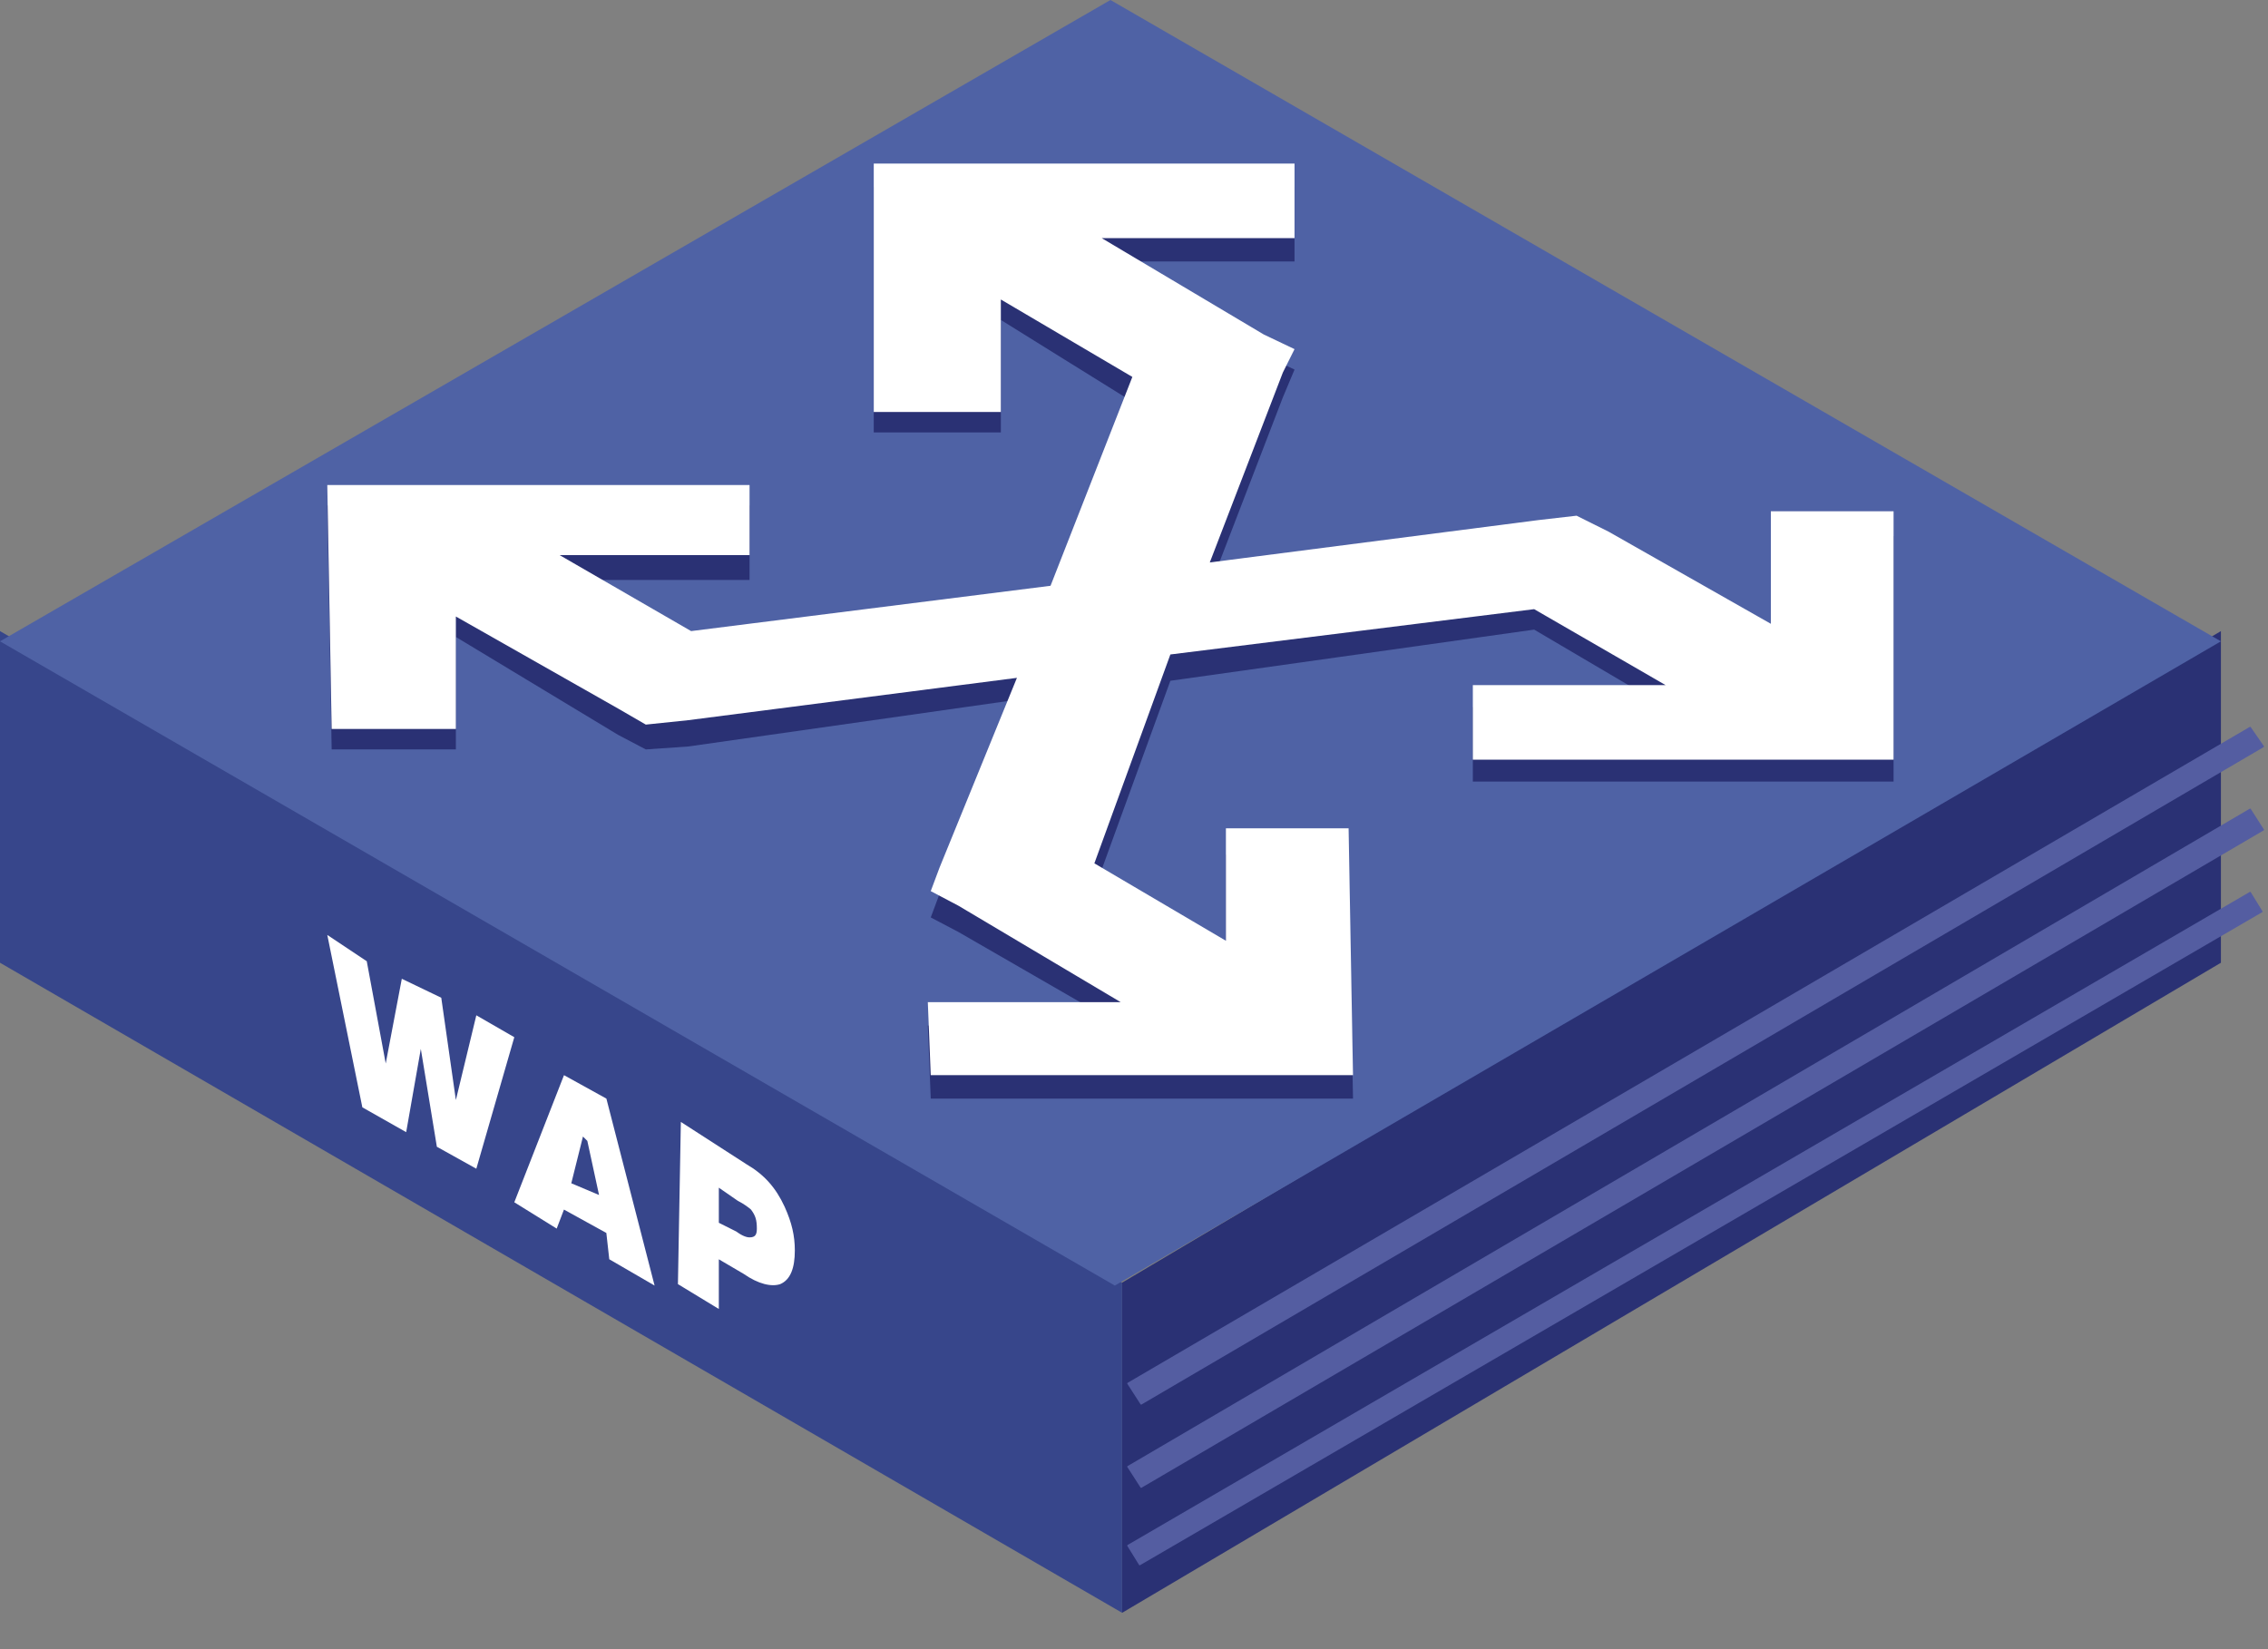 <?xml version="1.0" encoding="iso-8859-1"?>
<!DOCTYPE svg PUBLIC "-//W3C//DTD SVG 1.1//EN" "http://www.w3.org/Graphics/SVG/1.1/DTD/svg11.dtd">
<svg version="1.1" xmlns="http://www.w3.org/2000/svg" xmlns:xlink="http://www.w3.org/1999/xlink" width="55" height="40" viewBox="0 0 55 40">
<rect x="0" y="0" width="55" height="40" fill="#808080" stroke="none"/>
<g>
	<polygon style="fill-rule:evenodd;clip-rule:evenodd;fill:#2A3174;" points="53.858,15.307 53.858,23.351 27.212,39.118 
		27.212,31.11 53.858,15.307 53.858,15.307 53.858,15.307 53.858,15.307 53.858,15.307 	"/>
	<polygon style="fill-rule:evenodd;clip-rule:evenodd;fill:#37468B;" points="27.212,31.11 27.212,39.118 0,23.351 0,15.307 
		27.212,31.11 27.212,31.11 27.212,31.11 27.212,31.11 27.212,31.11 	"/>
	<polygon style="fill-rule:evenodd;clip-rule:evenodd;fill:#4F62A5;" points="53.858,15.555 27.035,31.181 0,15.555 26.929,0 
		53.858,15.555 53.858,15.555 53.858,15.555 53.858,15.555 53.858,15.555 	"/>
	<path style="fill:#545DA1;stroke:#545DA1;stroke-width:0.035;stroke-linejoin:round;stroke-miterlimit:10;" d="M27.354,33.555
		l27.213-15.909l0.318,0.46L27.673,34.051L27.354,33.555L27.354,33.555z M27.354,35.574L54.567,19.63l0.318,0.496L27.673,36.07
		L27.354,35.574L27.354,35.574z M27.354,37.488l27.213-15.839l0.283,0.461L27.638,37.948L27.354,37.488L27.354,37.488z"/>
	<polygon style="fill-rule:evenodd;clip-rule:evenodd;fill:#2A3174;" points="45.92,13.004 42.944,13.004 42.944,15.661 
		39.012,13.394 38.233,13.004 37.311,13.11 29.338,14.244 31.11,9.638 31.393,8.964 30.649,8.61 26.716,6.342 31.393,6.342 
		31.393,4.535 21.189,4.535 21.189,10.488 24.271,10.488 24.271,7.76 27.46,9.744 25.476,14.705 16.76,15.945 13.571,14.067 
		18.177,14.067 18.177,12.26 7.937,12.26 8.043,18.177 11.055,18.177 11.055,15.449 14.988,17.823 15.661,18.177 16.689,18.106 
		24.661,16.972 22.783,21.685 22.571,22.252 23.244,22.606 27.177,24.874 22.5,24.874 22.571,26.646 32.811,26.646 32.704,20.729 
		29.729,20.729 29.729,23.456 26.539,21.578 28.382,16.512 37.204,15.271 40.393,17.149 35.717,17.149 35.717,18.957 45.92,18.957 
		45.92,13.004 45.92,13.004 	"/>
	<polygon style="fill-rule:evenodd;clip-rule:evenodd;fill:#FFFFFF;" points="45.92,12.401 42.944,12.401 42.944,15.13 
		39.012,12.897 38.233,12.508 37.311,12.614 29.338,13.642 31.11,9.035 31.393,8.468 30.649,8.114 26.716,5.775 31.393,5.775 
		31.393,3.968 21.189,3.968 21.189,9.992 24.271,9.992 24.271,7.264 27.46,9.142 25.476,14.208 16.76,15.307 13.571,13.464 
		18.177,13.464 18.177,11.764 7.937,11.764 8.043,17.681 11.055,17.681 11.055,14.953 14.988,17.185 15.661,17.575 16.689,17.468 
		24.661,16.441 22.783,21.047 22.571,21.614 23.244,21.969 27.177,24.307 22.5,24.307 22.571,26.078 32.811,26.078 32.704,20.09 
		29.729,20.09 29.729,22.818 26.539,20.94 28.382,15.874 37.204,14.775 40.393,16.618 35.717,16.618 35.717,18.425 45.92,18.425 
		45.92,12.401 45.92,12.401 	"/>
	<polygon style="fill-rule:evenodd;clip-rule:evenodd;fill:#FFFFFF;" points="12.472,25.157 11.551,28.347 10.594,27.814 
		10.205,25.44 9.85,27.46 8.787,26.858 7.937,22.677 8.894,23.314 9.354,25.795 9.744,23.74 10.701,24.2 11.055,26.681 
		11.551,24.626 12.472,25.157 12.472,25.157 12.472,25.157 12.472,25.157 	"/>
	<path style="fill-rule:evenodd;clip-rule:evenodd;fill:#FFFFFF;" d="M14.705,26.646l1.169,4.535l-1.099-0.638l-0.071-0.638
		l-1.028-0.567L13.5,29.799l-1.028-0.638l1.205-3.083L14.705,26.646L14.705,26.646L14.705,26.646L14.705,26.646L14.705,26.646z
		 M13.854,28.7l0.673,0.284l-0.284-1.312l-0.106-0.106L13.854,28.7L13.854,28.7z"/>
	<path style="fill-rule:evenodd;clip-rule:evenodd;fill:#FFFFFF;" d="M19.027,29.268c0.177,0.39,0.248,0.709,0.248,1.063
		c0,0.426-0.106,0.709-0.354,0.815c-0.212,0.071-0.531,0-0.886-0.248c-0.603-0.354-0.603-0.354-0.603-0.354c0,1.205,0,1.205,0,1.205
		c-0.992-0.603-0.992-0.603-0.992-0.603c0.071-3.934,0.071-3.934,0.071-3.934c1.594,1.028,1.594,1.028,1.594,1.028
		C18.531,28.488,18.815,28.807,19.027,29.268L19.027,29.268L19.027,29.268L19.027,29.268z M18.177,30.012
		c0.142,0,0.177-0.071,0.177-0.213c0-0.213-0.035-0.318-0.142-0.461c-0.036-0.035-0.177-0.142-0.319-0.212
		c-0.461-0.319-0.461-0.319-0.461-0.319c0,0.851,0,0.851,0,0.851c0.425,0.213,0.425,0.213,0.425,0.213
		C18,29.977,18.106,30.012,18.177,30.012"/>
</g>
</svg>